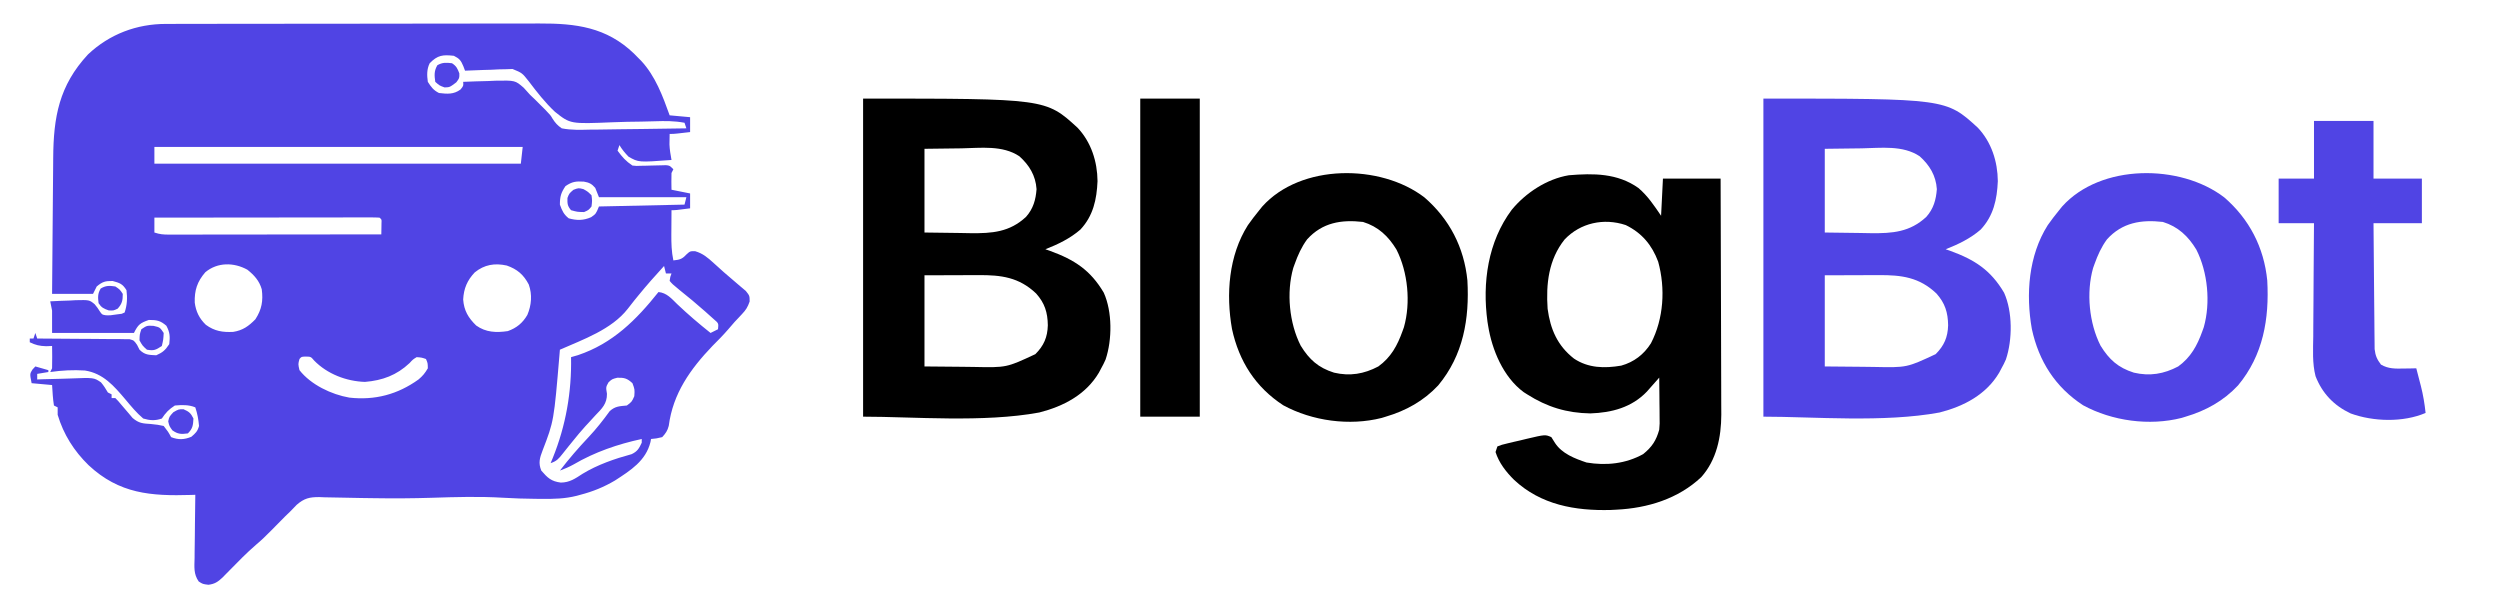 <?xml version="1.0" encoding="UTF-8"?>
<svg version="1.1" xmlns="http://www.w3.org/2000/svg" width="1344" height="327">
<path d="M0 0 C0.931 -0.003 1.862 -0.006 2.821 -0.009 C5.942 -0.018 9.063 -0.019 12.184 -0.021 C14.422 -0.025 16.659 -0.03 18.897 -0.036 C24.978 -0.049 31.058 -0.055 37.139 -0.06 C40.94 -0.063 44.741 -0.067 48.543 -0.071 C59.078 -0.083 69.613 -0.094 80.148 -0.097 C80.822 -0.097 81.496 -0.098 82.19 -0.098 C82.866 -0.098 83.541 -0.098 84.237 -0.098 C85.606 -0.099 86.975 -0.099 88.343 -0.1 C89.022 -0.1 89.701 -0.1 90.4 -0.1 C101.388 -0.104 112.376 -0.122 123.364 -0.145 C134.66 -0.169 145.956 -0.181 157.251 -0.182 C163.588 -0.184 169.924 -0.189 176.26 -0.207 C182.225 -0.224 188.189 -0.226 194.154 -0.217 C196.337 -0.216 198.52 -0.221 200.704 -0.231 C220.341 -0.315 236.792 1.703 251.606 15.926 C252.685 17.022 252.685 17.022 253.786 18.14 C254.361 18.717 254.936 19.293 255.528 19.887 C263.142 28.112 267.054 38.755 270.786 49.14 C274.416 49.47 278.046 49.8 281.786 50.14 C281.786 52.78 281.786 55.42 281.786 58.14 C280.328 58.308 278.869 58.475 277.411 58.64 C276.599 58.733 275.787 58.826 274.95 58.922 C272.786 59.14 272.786 59.14 270.786 59.14 C270.765 60.337 270.745 61.533 270.723 62.765 C270.706 63.775 270.706 63.775 270.688 64.805 C270.807 67.639 271.278 70.352 271.786 73.14 C254.082 74.456 254.082 74.456 248.676 71.359 C246.765 69.379 245.197 67.499 243.786 65.14 C243.456 66.13 243.126 67.12 242.786 68.14 C245.324 71.595 247.217 73.761 250.786 76.14 C252.979 76.383 252.979 76.383 255.383 76.265 C256.267 76.25 257.151 76.235 258.061 76.219 C258.981 76.193 259.901 76.167 260.848 76.14 C262.672 76.09 264.496 76.047 266.321 76.015 C267.129 75.992 267.938 75.969 268.77 75.945 C270.786 76.14 270.786 76.14 272.786 78.14 C272.456 78.8 272.126 79.46 271.786 80.14 C271.716 81.681 271.701 83.224 271.723 84.765 C271.737 85.991 271.737 85.991 271.751 87.242 C271.762 87.868 271.774 88.495 271.786 89.14 C273.452 89.474 275.119 89.807 276.786 90.14 C278.452 90.474 280.119 90.807 281.786 91.14 C281.786 93.78 281.786 96.42 281.786 99.14 C274.036 100.14 274.036 100.14 271.786 100.14 C271.757 103.515 271.739 106.89 271.723 110.265 C271.715 111.217 271.706 112.168 271.698 113.148 C271.681 117.931 271.78 122.438 272.786 127.14 C276.08 126.774 277.443 126.517 279.723 124.015 C281.786 122.14 281.786 122.14 284.501 122.187 C288.664 123.395 291.279 125.652 294.411 128.515 C295.01 129.051 295.608 129.586 296.225 130.137 C297.466 131.248 298.703 132.364 299.936 133.484 C301.726 135.087 303.552 136.634 305.399 138.172 C306.508 139.119 307.616 140.067 308.723 141.015 C309.722 141.858 310.721 142.702 311.751 143.57 C313.786 146.14 313.786 146.14 313.797 149.219 C312.765 152.202 311.824 153.755 309.661 156.015 C309.032 156.69 308.403 157.364 307.755 158.058 C307.105 158.745 306.455 159.433 305.786 160.14 C304.572 161.532 303.364 162.927 302.161 164.328 C299.501 167.409 296.668 170.267 293.786 173.14 C281.934 185.537 272.565 198.645 270.305 216.09 C269.646 218.693 268.605 220.179 266.786 222.14 C263.598 222.89 263.598 222.89 260.786 223.14 C260.685 223.686 260.585 224.231 260.481 224.793 C257.953 234.921 249.782 240.02 241.411 245.453 C235.438 248.987 229.494 251.403 222.786 253.14 C222.142 253.318 221.498 253.495 220.835 253.678 C214.555 255.271 208.554 255.408 202.098 255.328 C200.992 255.322 199.885 255.317 198.745 255.311 C192.906 255.26 187.096 255.08 181.268 254.727 C168.452 253.956 155.727 254.329 142.905 254.747 C132.618 255.066 122.367 255.139 112.075 254.965 C109.75 254.933 107.426 254.902 105.101 254.871 C101.681 254.825 98.263 254.767 94.844 254.669 C91.657 254.579 88.471 254.532 85.282 254.492 C83.866 254.433 83.866 254.433 82.421 254.373 C77.177 254.351 74.323 255.031 70.304 258.513 C69.11 259.701 67.935 260.909 66.786 262.14 C65.864 263.03 64.942 263.919 63.993 264.836 C63.203 265.638 62.412 266.439 61.598 267.265 C60.8 268.072 60.002 268.879 59.18 269.711 C58.39 270.513 57.6 271.314 56.786 272.14 C54.075 274.888 51.379 277.549 48.411 280.015 C43.33 284.394 38.673 289.203 33.978 293.986 C33.351 294.621 32.724 295.256 32.079 295.91 C31.517 296.483 30.955 297.057 30.376 297.648 C27.916 299.957 26.221 301.085 22.848 301.515 C19.786 301.14 19.786 301.14 17.619 299.743 C14.791 295.728 15.29 291.917 15.395 287.125 C15.401 286.154 15.406 285.183 15.412 284.182 C15.435 281.085 15.485 277.988 15.536 274.89 C15.556 272.789 15.574 270.687 15.59 268.586 C15.635 263.437 15.704 258.289 15.786 253.14 C15.046 253.167 14.307 253.193 13.545 253.22 C-8.036 253.883 -25.075 252.651 -41.586 237.232 C-49.421 229.594 -55.075 220.667 -58.214 210.14 C-58.214 208.82 -58.214 207.5 -58.214 206.14 C-58.874 205.81 -59.534 205.48 -60.214 205.14 C-60.818 201.489 -60.959 197.837 -61.214 194.14 C-64.844 193.81 -68.474 193.48 -72.214 193.14 C-73.214 188.14 -73.214 188.14 -71.777 185.828 C-71.261 185.271 -70.745 184.714 -70.214 184.14 C-67.904 184.8 -65.594 185.46 -63.214 186.14 C-63.214 186.47 -63.214 186.8 -63.214 187.14 C-65.194 187.47 -67.174 187.8 -69.214 188.14 C-69.214 189.13 -69.214 190.12 -69.214 191.14 C-68.276 191.104 -67.338 191.067 -66.372 191.029 C-62.872 190.91 -59.374 190.822 -55.872 190.756 C-54.361 190.721 -52.849 190.673 -51.339 190.612 C-38.723 190.118 -38.723 190.118 -34.922 192.695 C-33.452 194.443 -32.353 196.17 -31.214 198.14 C-30.554 198.47 -29.894 198.8 -29.214 199.14 C-29.214 199.8 -29.214 200.46 -29.214 201.14 C-28.554 201.14 -27.894 201.14 -27.214 201.14 C-25.663 202.715 -25.663 202.715 -23.902 204.828 C-22.687 206.278 -21.456 207.714 -20.214 209.14 C-19.459 210.035 -18.703 210.93 -17.925 211.851 C-14.549 214.702 -12.513 214.812 -8.152 215.078 C-4.39 215.476 -4.39 215.476 -1.214 216.14 C1.161 219.203 1.161 219.203 2.786 222.14 C6.69 223.685 9.82 223.539 13.661 221.953 C15.958 219.993 16.979 219.045 17.786 216.14 C17.474 212.587 16.913 209.523 15.786 206.14 C12.285 204.659 8.514 204.813 4.786 205.14 C1.56 207.22 -0.081 208.941 -2.214 212.14 C-5.736 213.398 -8.657 213.208 -12.214 212.14 C-15.808 209.093 -18.733 205.542 -21.744 201.937 C-27.954 194.613 -33.682 187.877 -43.558 186.324 C-49.823 185.928 -56.004 186.245 -62.214 187.14 C-61.719 186.15 -61.719 186.15 -61.214 185.14 C-61.144 183.1 -61.13 181.057 -61.152 179.015 C-61.161 177.92 -61.17 176.824 -61.179 175.695 C-61.196 174.431 -61.196 174.431 -61.214 173.14 C-62.266 173.182 -63.318 173.223 -64.402 173.265 C-67.954 173.149 -70.063 172.668 -73.214 171.14 C-73.214 170.48 -73.214 169.82 -73.214 169.14 C-72.554 169.14 -71.894 169.14 -71.214 169.14 C-70.884 168.15 -70.554 167.16 -70.214 166.14 C-69.884 167.13 -69.554 168.12 -69.214 169.14 C-68.247 169.143 -68.247 169.143 -67.26 169.145 C-60.561 169.164 -53.862 169.219 -47.162 169.293 C-44.661 169.316 -42.159 169.331 -39.657 169.336 C-36.065 169.345 -32.474 169.386 -28.882 169.433 C-27.199 169.428 -27.199 169.428 -25.482 169.421 C-24.442 169.441 -23.401 169.461 -22.328 169.481 C-21.411 169.488 -20.494 169.494 -19.549 169.501 C-17.214 170.14 -17.214 170.14 -15.52 172.557 C-14.873 173.836 -14.873 173.836 -14.214 175.14 C-11.368 177.987 -9.174 177.939 -5.214 178.14 C-1.64 176.552 -0.403 175.424 1.786 172.14 C2.232 168.12 2.168 165.844 0.223 162.265 C-2.996 159.459 -4.968 159.14 -9.214 159.14 C-13.925 160.829 -14.922 161.556 -17.214 166.14 C-31.734 166.14 -46.254 166.14 -61.214 166.14 C-61.214 162.18 -61.214 158.22 -61.214 154.14 C-61.544 152.49 -61.874 150.84 -62.214 149.14 C-58.673 148.936 -55.134 148.812 -51.589 148.703 C-50.091 148.615 -50.091 148.615 -48.562 148.525 C-41.168 148.354 -41.168 148.354 -38.309 150.712 C-36.761 152.637 -36.761 152.637 -35.53 154.576 C-34.326 156.317 -34.326 156.317 -32.235 156.641 C-29.793 156.686 -29.793 156.686 -26.214 156.14 C-25.41 156.037 -24.605 155.934 -23.777 155.828 C-23.261 155.601 -22.745 155.374 -22.214 155.14 C-20.862 151.085 -20.678 147.381 -21.214 143.14 C-23.34 139.74 -24.783 139.258 -28.652 138.203 C-32.658 138.133 -34.158 138.608 -37.214 141.14 C-37.874 142.46 -38.534 143.78 -39.214 145.14 C-46.474 145.14 -53.734 145.14 -61.214 145.14 C-61.129 133.465 -61.035 121.79 -60.927 110.116 C-60.877 104.694 -60.831 99.272 -60.792 93.85 C-60.755 88.611 -60.709 83.372 -60.656 78.133 C-60.638 76.141 -60.623 74.148 -60.611 72.156 C-60.477 50.117 -57.484 33.168 -41.902 16.39 C-30.331 5.472 -15.699 -0.016 0 0 Z M141.786 21.14 C140.185 24.342 140.287 27.666 140.786 31.14 C142.579 33.95 143.805 35.65 146.786 37.14 C151.229 37.664 154.657 37.966 158.348 35.265 C159.973 33.292 159.973 33.292 159.786 31.14 C164.285 30.936 168.783 30.812 173.286 30.703 C174.554 30.644 175.823 30.586 177.13 30.525 C187.738 30.332 187.738 30.332 192.34 34.324 C193.517 35.57 194.668 36.841 195.786 38.14 C196.77 39.097 197.762 40.045 198.762 40.984 C199.636 41.861 200.51 42.737 201.411 43.64 C202.29 44.517 203.169 45.394 204.075 46.297 C206.786 49.14 206.786 49.14 207.827 50.925 C209.287 53.223 210.533 54.586 212.786 56.14 C217.861 57.138 222.885 56.956 228.028 56.824 C229.521 56.811 231.015 56.801 232.509 56.794 C236.425 56.767 240.34 56.699 244.256 56.621 C248.258 56.549 252.26 56.517 256.262 56.482 C264.104 56.407 271.945 56.288 279.786 56.14 C279.456 55.15 279.126 54.16 278.786 53.14 C273.375 52.106 268.261 52.143 262.764 52.336 C257.808 52.507 252.852 52.562 247.893 52.627 C245.299 52.677 242.705 52.758 240.112 52.871 C217.414 53.811 217.414 53.811 209.194 47.308 C203.828 42.307 199.427 36.626 195.009 30.796 C191.481 26.347 191.481 26.347 186.329 24.232 C185.151 24.274 183.972 24.316 182.758 24.359 C181.473 24.385 180.187 24.411 178.862 24.437 C177.524 24.504 176.186 24.572 174.848 24.64 C173.483 24.681 172.118 24.717 170.753 24.75 C167.427 24.844 164.108 24.975 160.786 25.14 C160.489 24.353 160.193 23.565 159.887 22.754 C158.574 19.638 157.808 18.651 154.786 17.14 C148.907 16.487 146.075 16.721 141.786 21.14 Z M-6.214 66.14 C-6.214 69.11 -6.214 72.08 -6.214 75.14 C58.796 75.14 123.806 75.14 190.786 75.14 C191.116 72.17 191.446 69.2 191.786 66.14 C126.446 66.14 61.106 66.14 -6.214 66.14 Z M214.786 87.203 C212.378 90.74 211.786 92.866 211.786 97.14 C212.936 100.35 213.841 102.398 216.536 104.515 C220.878 105.722 224.465 105.727 228.598 103.89 C231.159 102.092 231.159 102.092 232.786 98.14 C255.556 97.645 255.556 97.645 278.786 97.14 C279.116 95.82 279.446 94.5 279.786 93.14 C264.276 93.14 248.766 93.14 232.786 93.14 C232.126 91.49 231.466 89.84 230.786 88.14 C228.916 85.972 227.513 85.264 224.7 84.785 C220.45 84.524 218.366 84.742 214.786 87.203 Z M-6.214 104.14 C-6.214 106.78 -6.214 109.42 -6.214 112.14 C-3.274 113.12 -1.397 113.264 1.664 113.261 C3.172 113.263 3.172 113.263 4.711 113.265 C5.813 113.261 6.915 113.258 8.05 113.254 C9.211 113.254 10.372 113.254 11.569 113.254 C15.416 113.254 19.263 113.246 23.11 113.238 C25.774 113.236 28.437 113.235 31.101 113.234 C37.402 113.231 43.702 113.222 50.002 113.212 C57.175 113.201 64.348 113.196 71.521 113.191 C86.276 113.18 101.031 113.163 115.786 113.14 C115.806 111.841 115.827 110.542 115.848 109.203 C115.86 108.472 115.871 107.741 115.883 106.988 C115.991 105.123 115.991 105.123 114.786 104.14 C113.217 104.045 111.644 104.019 110.072 104.02 C109.052 104.019 108.033 104.017 106.983 104.016 C105.855 104.02 104.727 104.023 103.565 104.027 C102.384 104.027 101.204 104.027 99.988 104.026 C96.742 104.027 93.497 104.032 90.251 104.039 C86.862 104.045 83.474 104.046 80.085 104.047 C73.664 104.05 67.243 104.058 60.822 104.068 C53.514 104.08 46.206 104.085 38.898 104.09 C23.86 104.101 8.823 104.118 -6.214 104.14 Z M166.005 133.582 C161.95 137.865 160.101 142.25 159.786 148.14 C160.236 154.16 162.521 157.973 166.786 162.14 C172.001 165.866 177.601 166.053 183.786 165.14 C188.531 163.435 191.748 160.811 194.286 156.453 C196.515 151.179 196.993 145.531 195.055 140.09 C192.255 134.752 188.839 131.861 183.223 129.89 C176.739 128.476 171.204 129.374 166.005 133.582 Z M21.161 133.5 C16.779 138.56 15.284 143.233 15.481 149.801 C16.114 154.664 17.921 158.333 21.446 161.75 C26.125 165.17 30.441 165.848 36.169 165.562 C41.31 164.734 44.454 162.508 48.098 158.765 C51.521 153.441 52.319 148.896 51.512 142.676 C50.197 138.088 47.467 135.081 43.786 132.14 C36.558 128.151 27.714 128.018 21.161 133.5 Z M267.786 130.14 C263.086 135.262 258.488 140.437 254.098 145.828 C253.349 146.744 252.6 147.661 251.829 148.605 C250.623 150.102 249.431 151.61 248.274 153.144 C239.585 164.274 224.358 169.603 211.786 175.14 C211.716 175.99 211.646 176.841 211.574 177.716 C208.559 213.525 208.559 213.525 202.473 229.328 C200.946 233.335 200.107 235.992 201.786 240.14 C205.17 244.046 207.145 245.935 212.286 246.578 C217.093 246.518 220.017 244.422 223.958 241.859 C232.085 236.92 241.22 233.779 250.36 231.293 C253.471 229.815 254.349 228.22 255.786 225.14 C255.786 224.48 255.786 223.82 255.786 223.14 C242.888 225.925 230.527 230.16 219.118 236.844 C216.733 238.17 214.337 239.18 211.786 240.14 C216.648 233.805 221.799 227.854 227.28 222.057 C231.396 217.67 235.025 213.064 238.555 208.187 C241.51 205.476 243.868 205.528 247.786 205.14 C250.445 203.15 250.445 203.15 251.786 200.14 C252.04 196.502 252.04 196.502 250.786 193.14 C247.963 190.559 246.481 190.127 242.661 190.203 C239.786 190.944 239.786 190.944 237.911 192.703 C236.491 195.256 236.491 195.256 237.087 198.836 C237.152 204.183 234.412 206.764 230.848 210.453 C229.65 211.759 228.454 213.066 227.258 214.375 C226.371 215.329 226.371 215.329 225.466 216.303 C223.131 218.857 220.96 221.51 218.786 224.203 C217.73 225.5 217.73 225.5 216.653 226.824 C215.505 228.248 214.363 229.677 213.231 231.113 C211.107 233.771 210.095 235.037 206.786 236.14 C207.172 235.217 207.559 234.295 207.958 233.344 C214.981 215.983 218.151 197.857 217.786 179.14 C219.003 178.79 220.22 178.439 221.473 178.078 C240.18 171.803 252.808 159.16 264.786 144.14 C269.247 144.57 271.801 147.676 274.848 150.64 C280.609 156.113 286.559 161.199 292.786 166.14 C294.106 165.48 295.426 164.82 296.786 164.14 C297.128 160.96 297.128 160.96 294.547 158.758 C293.531 157.834 292.506 156.921 291.473 156.015 C290.667 155.292 290.667 155.292 289.845 154.555 C285.364 150.568 280.749 146.759 276.063 143.015 C272.258 139.883 272.258 139.883 270.786 138.14 C271.098 135.953 271.098 135.953 271.786 134.14 C270.796 134.14 269.806 134.14 268.786 134.14 C268.291 132.16 268.291 132.16 267.786 130.14 Z M71.786 180.14 C71.03 182.882 71.03 182.882 71.786 186.14 C77.908 193.965 88.944 199.218 98.59 200.894 C112.312 202.433 124.539 199.218 135.786 191.14 C138.102 189.168 139.217 187.814 140.786 185.14 C140.745 182.336 140.745 182.336 139.786 180.14 C137.478 179.349 137.478 179.349 134.786 179.14 C132.734 180.398 132.734 180.398 130.973 182.328 C124.046 188.852 116.385 191.681 106.973 192.453 C96.959 192.12 86.711 188.193 79.669 180.969 C77.897 178.877 77.897 178.877 75.098 178.828 C72.827 178.897 72.827 178.897 71.786 180.14 Z " fill="#5044E4" transform="translate(89.214,12.86)"/>
<path d="M0 0 C98.181 0 98.181 0 115.312 15.688 C122.624 23.442 125.934 33.869 126.031 44.387 C125.605 54.25 123.718 63.015 116.832 70.406 C111.343 75.182 104.731 78.366 98 81 C98.834 81.291 99.668 81.583 100.527 81.883 C113.572 86.635 122.217 92.194 129.387 104.352 C134.016 114.585 133.931 129.67 130.375 140.25 C129.25 142.723 129.25 142.723 128 145 C127.381 146.174 127.381 146.174 126.75 147.371 C119.725 159.205 107.715 165.433 94.75 168.75 C64.803 174.296 26.928 171 0 171 C0 114.57 0 58.14 0 0 Z M33 27 C33 41.85 33 56.7 33 72 C42.343 72.124 42.343 72.124 51.875 72.25 C53.82 72.286 55.765 72.323 57.769 72.36 C69.31 72.487 78.758 71.815 87.598 63.578 C91.494 59.193 92.821 54.368 93.25 48.688 C92.755 41.381 89.358 35.795 84 31 C74.968 24.965 63.2 26.567 52.875 26.75 C43.037 26.874 43.037 26.874 33 27 Z M33 95 C33 111.17 33 127.34 33 144 C43.024 144.093 43.024 144.093 53.25 144.188 C55.333 144.215 57.417 144.242 59.563 144.27 C77.092 144.641 77.092 144.641 92.602 137.395 C97.193 132.816 99.14 128.244 99.312 121.875 C99.203 114.94 97.661 109.985 93.012 104.77 C83.822 96.056 74.312 94.822 62.004 94.902 C61.264 94.903 60.524 94.904 59.762 94.905 C57.029 94.911 54.296 94.925 51.562 94.938 C42.374 94.968 42.374 94.968 33 95 Z " fill="#5044E4" transform="translate(948,53)"/>
<path d="M0 0 C98.181 0 98.181 0 115.312 15.688 C122.624 23.442 125.934 33.869 126.031 44.387 C125.605 54.25 123.718 63.015 116.832 70.406 C111.343 75.182 104.731 78.366 98 81 C98.834 81.291 99.668 81.583 100.527 81.883 C113.572 86.635 122.217 92.194 129.387 104.352 C134.016 114.585 133.931 129.67 130.375 140.25 C129.25 142.723 129.25 142.723 128 145 C127.381 146.174 127.381 146.174 126.75 147.371 C119.725 159.205 107.715 165.433 94.75 168.75 C64.803 174.296 26.928 171 0 171 C0 114.57 0 58.14 0 0 Z M33 27 C33 41.85 33 56.7 33 72 C42.343 72.124 42.343 72.124 51.875 72.25 C53.82 72.286 55.765 72.323 57.769 72.36 C69.31 72.487 78.758 71.815 87.598 63.578 C91.494 59.193 92.821 54.368 93.25 48.688 C92.755 41.381 89.358 35.795 84 31 C74.968 24.965 63.2 26.567 52.875 26.75 C43.037 26.874 43.037 26.874 33 27 Z M33 95 C33 111.17 33 127.34 33 144 C43.024 144.093 43.024 144.093 53.25 144.188 C55.333 144.215 57.417 144.242 59.563 144.27 C77.092 144.641 77.092 144.641 92.602 137.395 C97.193 132.816 99.14 128.244 99.312 121.875 C99.203 114.94 97.661 109.985 93.012 104.77 C83.822 96.056 74.312 94.822 62.004 94.902 C61.264 94.903 60.524 94.904 59.762 94.905 C57.029 94.911 54.296 94.925 51.562 94.938 C42.374 94.968 42.374 94.968 33 95 Z " fill="#000000" transform="translate(464,53)"/>
<path d="M0 0 C5.018 4.256 8.51 9.522 12.188 14.938 C12.518 8.338 12.848 1.738 13.188 -5.062 C23.418 -5.062 33.648 -5.062 44.188 -5.062 C44.255 12.61 44.311 30.283 44.343 47.955 C44.358 56.162 44.379 64.368 44.414 72.575 C44.444 79.732 44.463 86.888 44.47 94.045 C44.474 97.831 44.483 101.617 44.505 105.403 C44.525 108.974 44.531 112.545 44.527 116.116 C44.528 118.036 44.544 119.955 44.561 121.875 C44.518 133.932 42.048 146.163 33.781 155.438 C21.366 167.122 4.926 172.116 -11.812 172.938 C-12.823 172.99 -13.834 173.043 -14.875 173.098 C-34.049 173.608 -52.421 170.353 -66.812 156.938 C-71.116 152.69 -74.97 147.782 -76.812 141.938 C-76.483 140.947 -76.153 139.958 -75.812 138.938 C-73.468 138.03 -73.468 138.03 -70.387 137.297 C-69.28 137.031 -68.173 136.766 -67.033 136.492 C-65.867 136.227 -64.701 135.961 -63.5 135.688 C-62.346 135.406 -61.191 135.125 -60.002 134.836 C-50.083 132.51 -50.083 132.51 -46.812 133.938 C-45.822 135.515 -45.822 135.515 -44.812 137.125 C-41.047 142.85 -34.203 145.459 -27.887 147.586 C-17.342 149.373 -6.793 148.26 2.562 143.062 C7.285 139.239 9.569 135.772 11.188 129.938 C11.46 126.654 11.46 126.654 11.383 123.227 C11.376 121.983 11.37 120.739 11.363 119.457 C11.347 118.172 11.33 116.887 11.312 115.562 C11.303 114.254 11.294 112.946 11.285 111.598 C11.262 108.377 11.229 105.158 11.188 101.938 C10.585 102.625 9.982 103.313 9.362 104.022 C8.563 104.923 7.764 105.825 6.941 106.754 C5.759 108.095 5.759 108.095 4.553 109.463 C-3.594 117.985 -14.334 120.798 -25.812 121.188 C-38.497 120.996 -49.139 117.738 -59.812 110.938 C-60.426 110.548 -61.04 110.159 -61.672 109.758 C-72.639 101.68 -78.747 87.006 -80.812 73.938 C-80.923 73.257 -81.034 72.576 -81.148 71.875 C-84.002 50.897 -80.929 28.923 -68.117 11.742 C-60.638 2.64 -49.258 -4.883 -37.402 -6.848 C-24.189 -7.944 -11.289 -8 0 0 Z M-39.688 27.688 C-48.284 38.489 -49.731 51.519 -48.812 64.938 C-47.335 75.962 -43.534 84.759 -34.641 91.719 C-26.927 96.861 -18.25 97.03 -9.258 95.504 C-2.398 93.593 2.923 89.518 6.727 83.504 C13.606 70.287 14.589 54 10.625 39.625 C7.277 30.637 1.837 24.149 -6.812 19.938 C-18.601 16.008 -31.179 18.731 -39.688 27.688 Z " fill="#000000" transform="translate(880.812,101.062)"/>
<path d="M0 0 C13.457 11.635 21.357 26.864 23.125 44.656 C24.277 65.292 20.957 84.827 7.41 101.105 C-0.368 109.408 -9.901 114.71 -20.75 117.895 C-21.48 118.12 -22.209 118.346 -22.961 118.578 C-40.246 122.975 -60.293 120.238 -75.875 111.77 C-90.776 102.052 -99.68 88.115 -103.43 70.746 C-106.73 52.077 -105.226 31.295 -94.895 14.961 C-92.942 12.178 -90.904 9.524 -88.75 6.895 C-88.229 6.247 -87.708 5.6 -87.172 4.934 C-66.454 -18.191 -23.601 -18.07 0 0 Z M-63.031 22.559 C-66.075 26.696 -68.025 31.076 -69.75 35.895 C-69.996 36.578 -70.242 37.261 -70.496 37.965 C-74.245 51.151 -72.649 67.611 -66.5 79.707 C-61.923 87.181 -57.02 91.573 -48.574 94.234 C-40.062 96.224 -32.483 94.981 -24.75 90.895 C-17.962 85.988 -14.529 79.659 -11.75 71.895 C-11.504 71.211 -11.258 70.528 -11.004 69.824 C-7.255 56.638 -8.851 40.178 -15 28.082 C-19.354 20.877 -24.844 15.699 -33 13.207 C-44.652 11.883 -54.827 13.514 -63.031 22.559 Z " fill="#5044E4" transform="translate(1195.75,106.105)"/>
<path d="M0 0 C13.457 11.635 21.357 26.864 23.125 44.656 C24.277 65.292 20.957 84.827 7.41 101.105 C-0.368 109.408 -9.901 114.71 -20.75 117.895 C-21.48 118.12 -22.209 118.346 -22.961 118.578 C-40.246 122.975 -60.293 120.238 -75.875 111.77 C-90.776 102.052 -99.68 88.115 -103.43 70.746 C-106.73 52.077 -105.226 31.295 -94.895 14.961 C-92.942 12.178 -90.904 9.524 -88.75 6.895 C-88.229 6.247 -87.708 5.6 -87.172 4.934 C-66.454 -18.191 -23.601 -18.07 0 0 Z M-63.031 22.559 C-66.075 26.696 -68.025 31.076 -69.75 35.895 C-69.996 36.578 -70.242 37.261 -70.496 37.965 C-74.245 51.151 -72.649 67.611 -66.5 79.707 C-61.923 87.181 -57.02 91.573 -48.574 94.234 C-40.062 96.224 -32.483 94.981 -24.75 90.895 C-17.962 85.988 -14.529 79.659 -11.75 71.895 C-11.504 71.211 -11.258 70.528 -11.004 69.824 C-7.255 56.638 -8.851 40.178 -15 28.082 C-19.354 20.877 -24.844 15.699 -33 13.207 C-44.652 11.883 -54.827 13.514 -63.031 22.559 Z " fill="#000000" transform="translate(765.75,106.105)"/>
<path d="M0 0 C10.56 0 21.12 0 32 0 C32 10.23 32 20.46 32 31 C40.58 31 49.16 31 58 31 C58 38.92 58 46.84 58 55 C49.42 55 40.84 55 32 55 C32.063 64.171 32.138 73.342 32.236 82.513 C32.28 86.771 32.32 91.03 32.346 95.288 C32.372 99.399 32.413 103.51 32.463 107.621 C32.48 109.188 32.491 110.755 32.498 112.322 C32.507 114.52 32.535 116.717 32.568 118.915 C32.584 120.79 32.584 120.79 32.601 122.703 C33.032 126.262 33.856 128.156 36 131 C40.009 133.345 43.746 133.21 48.312 133.125 C49.567 133.107 50.821 133.089 52.113 133.07 C53.066 133.047 54.019 133.024 55 133 C55.652 135.499 56.297 137.999 56.938 140.5 C57.12 141.196 57.302 141.892 57.49 142.609 C58.71 147.398 59.474 152.085 60 157 C47.935 162.171 31.908 161.709 19.703 157.266 C10.767 153.081 4.413 146.466 0.838 137.239 C-0.971 130.248 -0.481 122.914 -0.391 115.742 C-0.383 113.985 -0.377 112.228 -0.373 110.471 C-0.358 105.878 -0.319 101.285 -0.275 96.692 C-0.234 91.993 -0.215 87.293 -0.195 82.594 C-0.153 73.396 -0.082 64.198 0 55 C-6.27 55 -12.54 55 -19 55 C-19 47.08 -19 39.16 -19 31 C-12.73 31 -6.46 31 0 31 C0 20.77 0 10.54 0 0 Z " fill="#5044E4" transform="translate(1244,65)"/>
<path d="M0 0 C10.56 0 21.12 0 32 0 C32 56.43 32 112.86 32 171 C21.44 171 10.88 171 0 171 C0 114.57 0 58.14 0 0 Z " fill="#000000" transform="translate(613,53)"/>
<path d="M0 0 C3.438 0.812 3.438 0.812 5.438 3.812 C5.25 7.375 5.25 7.375 4.438 10.812 C1.196 12.974 0.201 13.455 -3.562 12.812 C-5.938 10.688 -5.938 10.688 -7.562 7.812 C-7.5 4.625 -7.5 4.625 -6.562 1.812 C-3.562 -0.188 -3.562 -0.188 0 0 Z " fill="#5044E4" transform="translate(82.562,175.188)"/>
<path d="M0 0 C2.438 1.625 2.438 1.625 4 4 C4 7.551 3.643 9.288 1.25 11.938 C-1 13 -1 13 -3.562 12.875 C-6.25 11.91 -7.435 11.389 -9 9 C-9.394 5.851 -9.529 3.881 -7.875 1.125 C-5.076 -0.555 -3.202 -0.457 0 0 Z " fill="#5044E4" transform="translate(62,154)"/>
<path d="M0 0 C2.946 1.241 3.974 2.119 5.375 5 C5.155 8.673 5.005 10.37 2.375 13 C-1.258 13.474 -2.979 13.459 -6 11.312 C-7.625 9 -7.625 9 -8.188 6.5 C-7.625 4 -7.625 4 -5.438 1.625 C-2.625 0 -2.625 0 0 0 Z " fill="#5044E4" transform="translate(98.625,220)"/>
<path d="M0 0 C2.312 1.312 2.312 1.312 4.312 3.312 C4.688 6.25 4.688 6.25 4.312 9.312 C2.75 11.25 2.75 11.25 0.312 12.312 C-3.312 12.25 -3.312 12.25 -6.688 11.312 C-8.657 9.015 -8.698 7.752 -8.625 4.75 C-7.688 2.312 -7.688 2.312 -5.438 0.375 C-2.688 -0.688 -2.688 -0.688 0 0 Z " fill="#5044E4" transform="translate(313.688,101.688)"/>
<path d="M0 0 C2.379 1.559 2.917 2.783 3.938 5.438 C4 8 4 8 2.312 10.25 C-1.21 12.915 -1.21 12.915 -4 13 C-6.75 12 -6.75 12 -9 10 C-9.501 6.493 -9.683 4.176 -7.875 1.062 C-5.11 -0.504 -3.118 -0.39 0 0 Z " fill="#5044E4" transform="translate(243,34)"/>
<path d="" fill="#5044E4" transform="translate(0,0)"/>
<path d="" fill="#5044E4" transform="translate(0,0)"/>
<path d="" fill="#5044E4" transform="translate(0,0)"/>
<path d="" fill="#5044E4" transform="translate(0,0)"/>
</svg>
